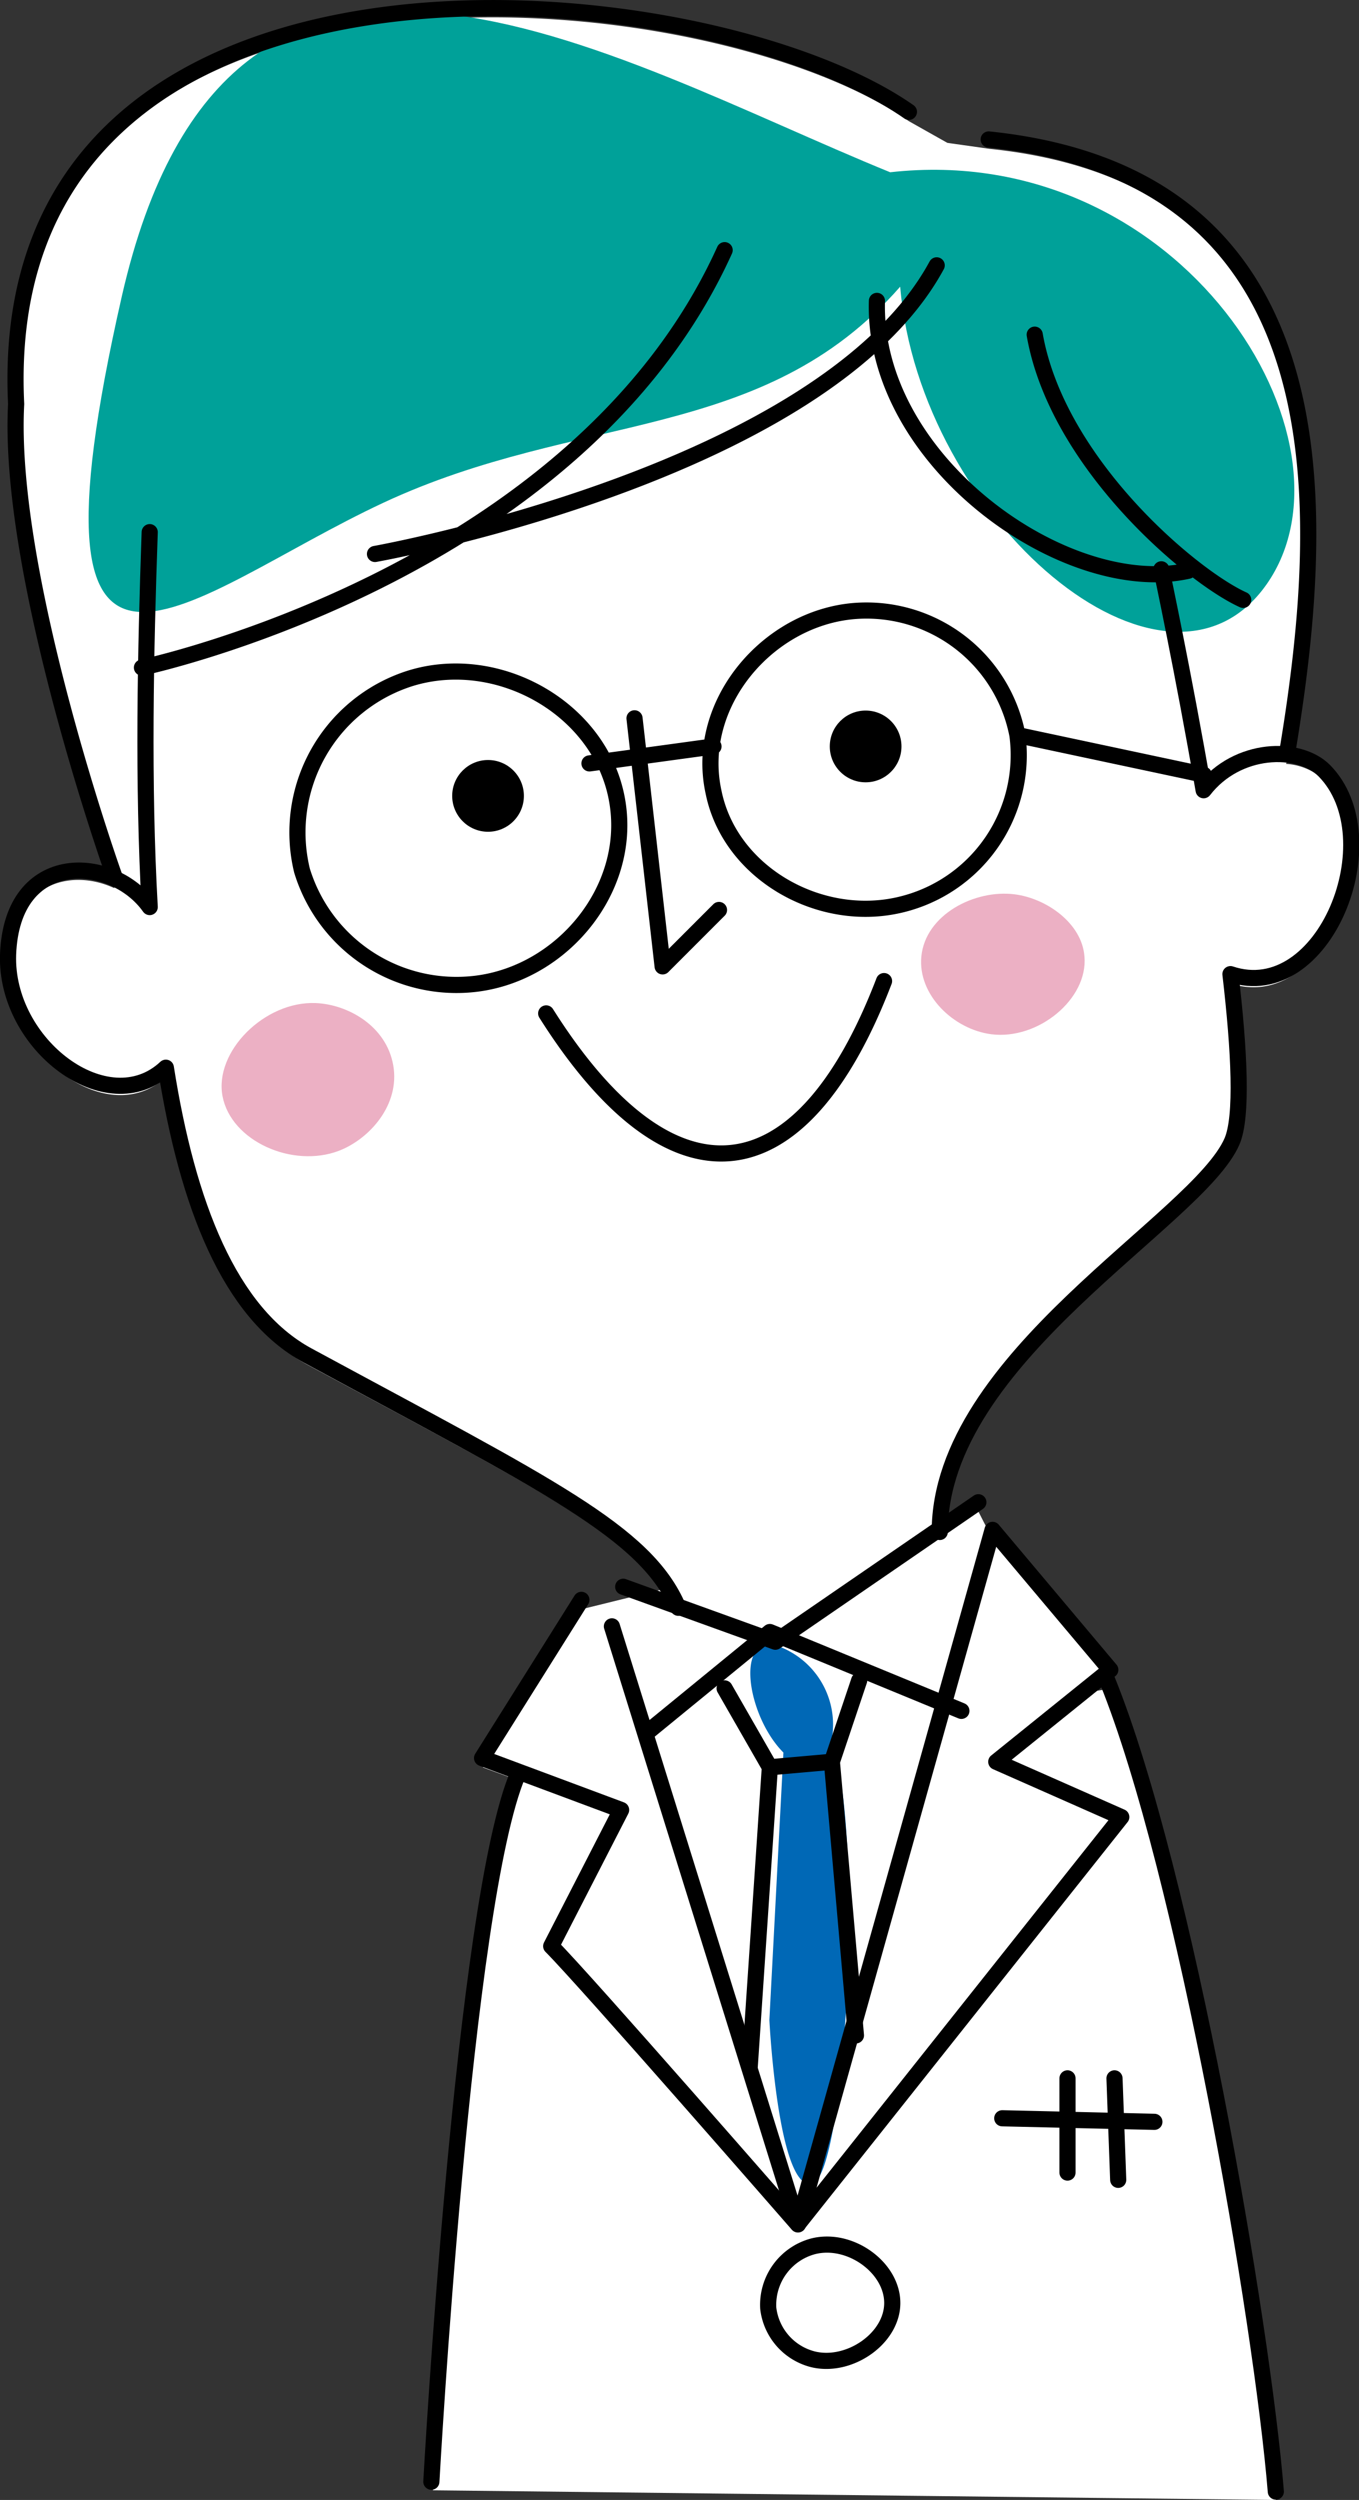 <svg width="84.15" height="154.7" xmlns="http://www.w3.org/2000/svg"><rect width="100%" height="100%" fill="#333333" stroke="none"/><path d="M82 48.27a3.85 3.85 0 0 0-2.37-1l.17-.4c2.45-15 3.51-35.38-18.53-37.66l-2.61-.37-2.38-1.34C43.55-1.43-.52-5.42 1 25.55.43 36.18 7.08 54.8 7.08 54.8v.16C4.36 53.69.68 54.63.5 59.65c-.19 5.58 6.17 10.36 9.77 7 1.33 8.44 3.93 15.19 8.78 17.81 13 7 19.22 10.09 22 13.88l-5 1.23-6.15 9.8 2.51.92h-.23c-3.39 7.91-5.37 43.81-5.37 43.81l52.19.6c-.85-10.45-5.63-38.31-10.43-50.18l-.73.12.91-.74-7.29-8.65-.88-1.72-2.3.57c1.18-10.21 16-18.21 18-22.9.65-1.53.46-5.54-.1-10.35C82 62.8 86.13 52.45 82 48.27z" fill="#fff"/><path d="M48.51 108.45c-2.44-2.44-3.14-8.2.35-6.28a5.16 5.16 0 0 1 2.62 5.58c2.09 5.59.87 27.05-1.22 27.4S47.64 125 47.64 125z" fill="#0068b6"/><path d="M55.12 10.66C37.71 3.57 14.22-11 7.54 18.35s4.05 18.43 16.2 12.76 23.48-3.65 32-13.37c1.21 14.38 16.4 27.34 22.68 18.43s-5.28-27.54-23.3-25.51z" fill="#00a199"/><circle cx="53.6" cy="46.19" r="2.22"/><circle cx="30.22" cy="49.25" r="2.22"/><g fill="none" stroke="#000" stroke-linecap="round" stroke-linejoin="round"><path d="M52.9 37.81c-5.38.44-9.9 5.76-8.72 11.19 1 5 6.53 8.15 11.51 7A9.51 9.51 0 0 0 63 45.49a9.52 9.52 0 0 0-10.1-7.68zM25.33 42a10 10 0 0 0-6.63 11.87 10 10 0 0 0 10.82 7c5.33-.68 9.56-5.83 8.72-11.17-.9-5.8-7.39-9.46-12.91-7.7zm13.96 2.45l1.74 15.35 3.49-3.49m-10.7 6.4c7.71 12.21 15.75 11.5 20.92-2M36.5 47.24l7.68-1.05m18.84-.7l11.52 2.45M44.87 15.48C35.76 35.61 8.79 41.31 8.79 41.31M58 16.42c-7 12.92-34.78 17.86-34.78 17.86M54.3 18.62C54 28.53 66 37 73.57 35.32m-9.5-14.61c1.4 8 9.77 15 12.91 16.41M61.22 8.63c22 2.28 21 22.66 18.53 37.67M38.59 98.19l9.42 3.4 12.57-8.63m-15.71 11.52l2.8 4.88 3.84-.34 1.69-5.03m-5.53 5.37l-1.25 18.58m5.09-18.93L53 125.95"/><path d="M39.99 107.27l7.68-6.28 11.86 4.88M36 99l-6.15 9.79 8.61 3.21-4.33 8.43c2.09 2.09 15.28 17.22 15.28 17.22"/><path d="M37.89 100.64l11.52 36.99 12.05-42.96 7.29 8.66-7.06 5.69 7.74 3.42-20.02 25.19m.95 1.37a3.75 3.75 0 0 0-2.79 3.83 3.7 3.7 0 0 0 2.79 3.17c2.23.53 4.89-1.29 4.89-3.49s-2.62-4.08-4.89-3.51zM56.28 6.92C43.55-2-.52-6 1 25 .43 35.61 7.08 54.23 7.08 54.23"/></g><path d="M19.55 62.07c-3.16-.13-6.3 3-5.77 5.77s4.33 4.47 7.21 3.37c1.89-.73 3.79-2.84 3.36-5.29s-2.83-3.77-4.8-3.85zm43.27-6.73c-2.47-.31-5.52 1.26-5.77 3.85-.23 2.38 2 4.51 4.33 4.81 2.91.37 6-2.19 5.77-4.81-.15-2.05-2.34-3.6-4.33-3.85z" fill="#ecb0c4"/><path d="M58.19 94.8c0-10.81 16-19.29 18.1-24.18.65-1.52.46-5.54-.1-10.34 5.81 1.95 9.94-8.4 5.81-12.59-1.57-1.57-5.39-1.48-7.47 1.21-1.27-7.35-2.62-13.67-2.62-13.67m-62.64-2.3c-.26 7.41-.43 15.57 0 23.2C7 52.92.74 52.51.5 59.07c-.19 5.58 6.17 10.37 9.77 7 1.33 8.44 3.93 15.18 8.78 17.81C33.93 91.93 40 94.79 42 99.49M68.57 104c4.8 11.87 9.58 39.72 10.43 50.18m-46.92-44.42c-3.39 7.91-5.37 43.81-5.37 43.81m35.35-22.49l9.42.22m-2.47-2.69l.23 6.28m-3.14-6.28v5.83" fill="none" stroke="#000" stroke-linecap="round" stroke-linejoin="round"/></svg>